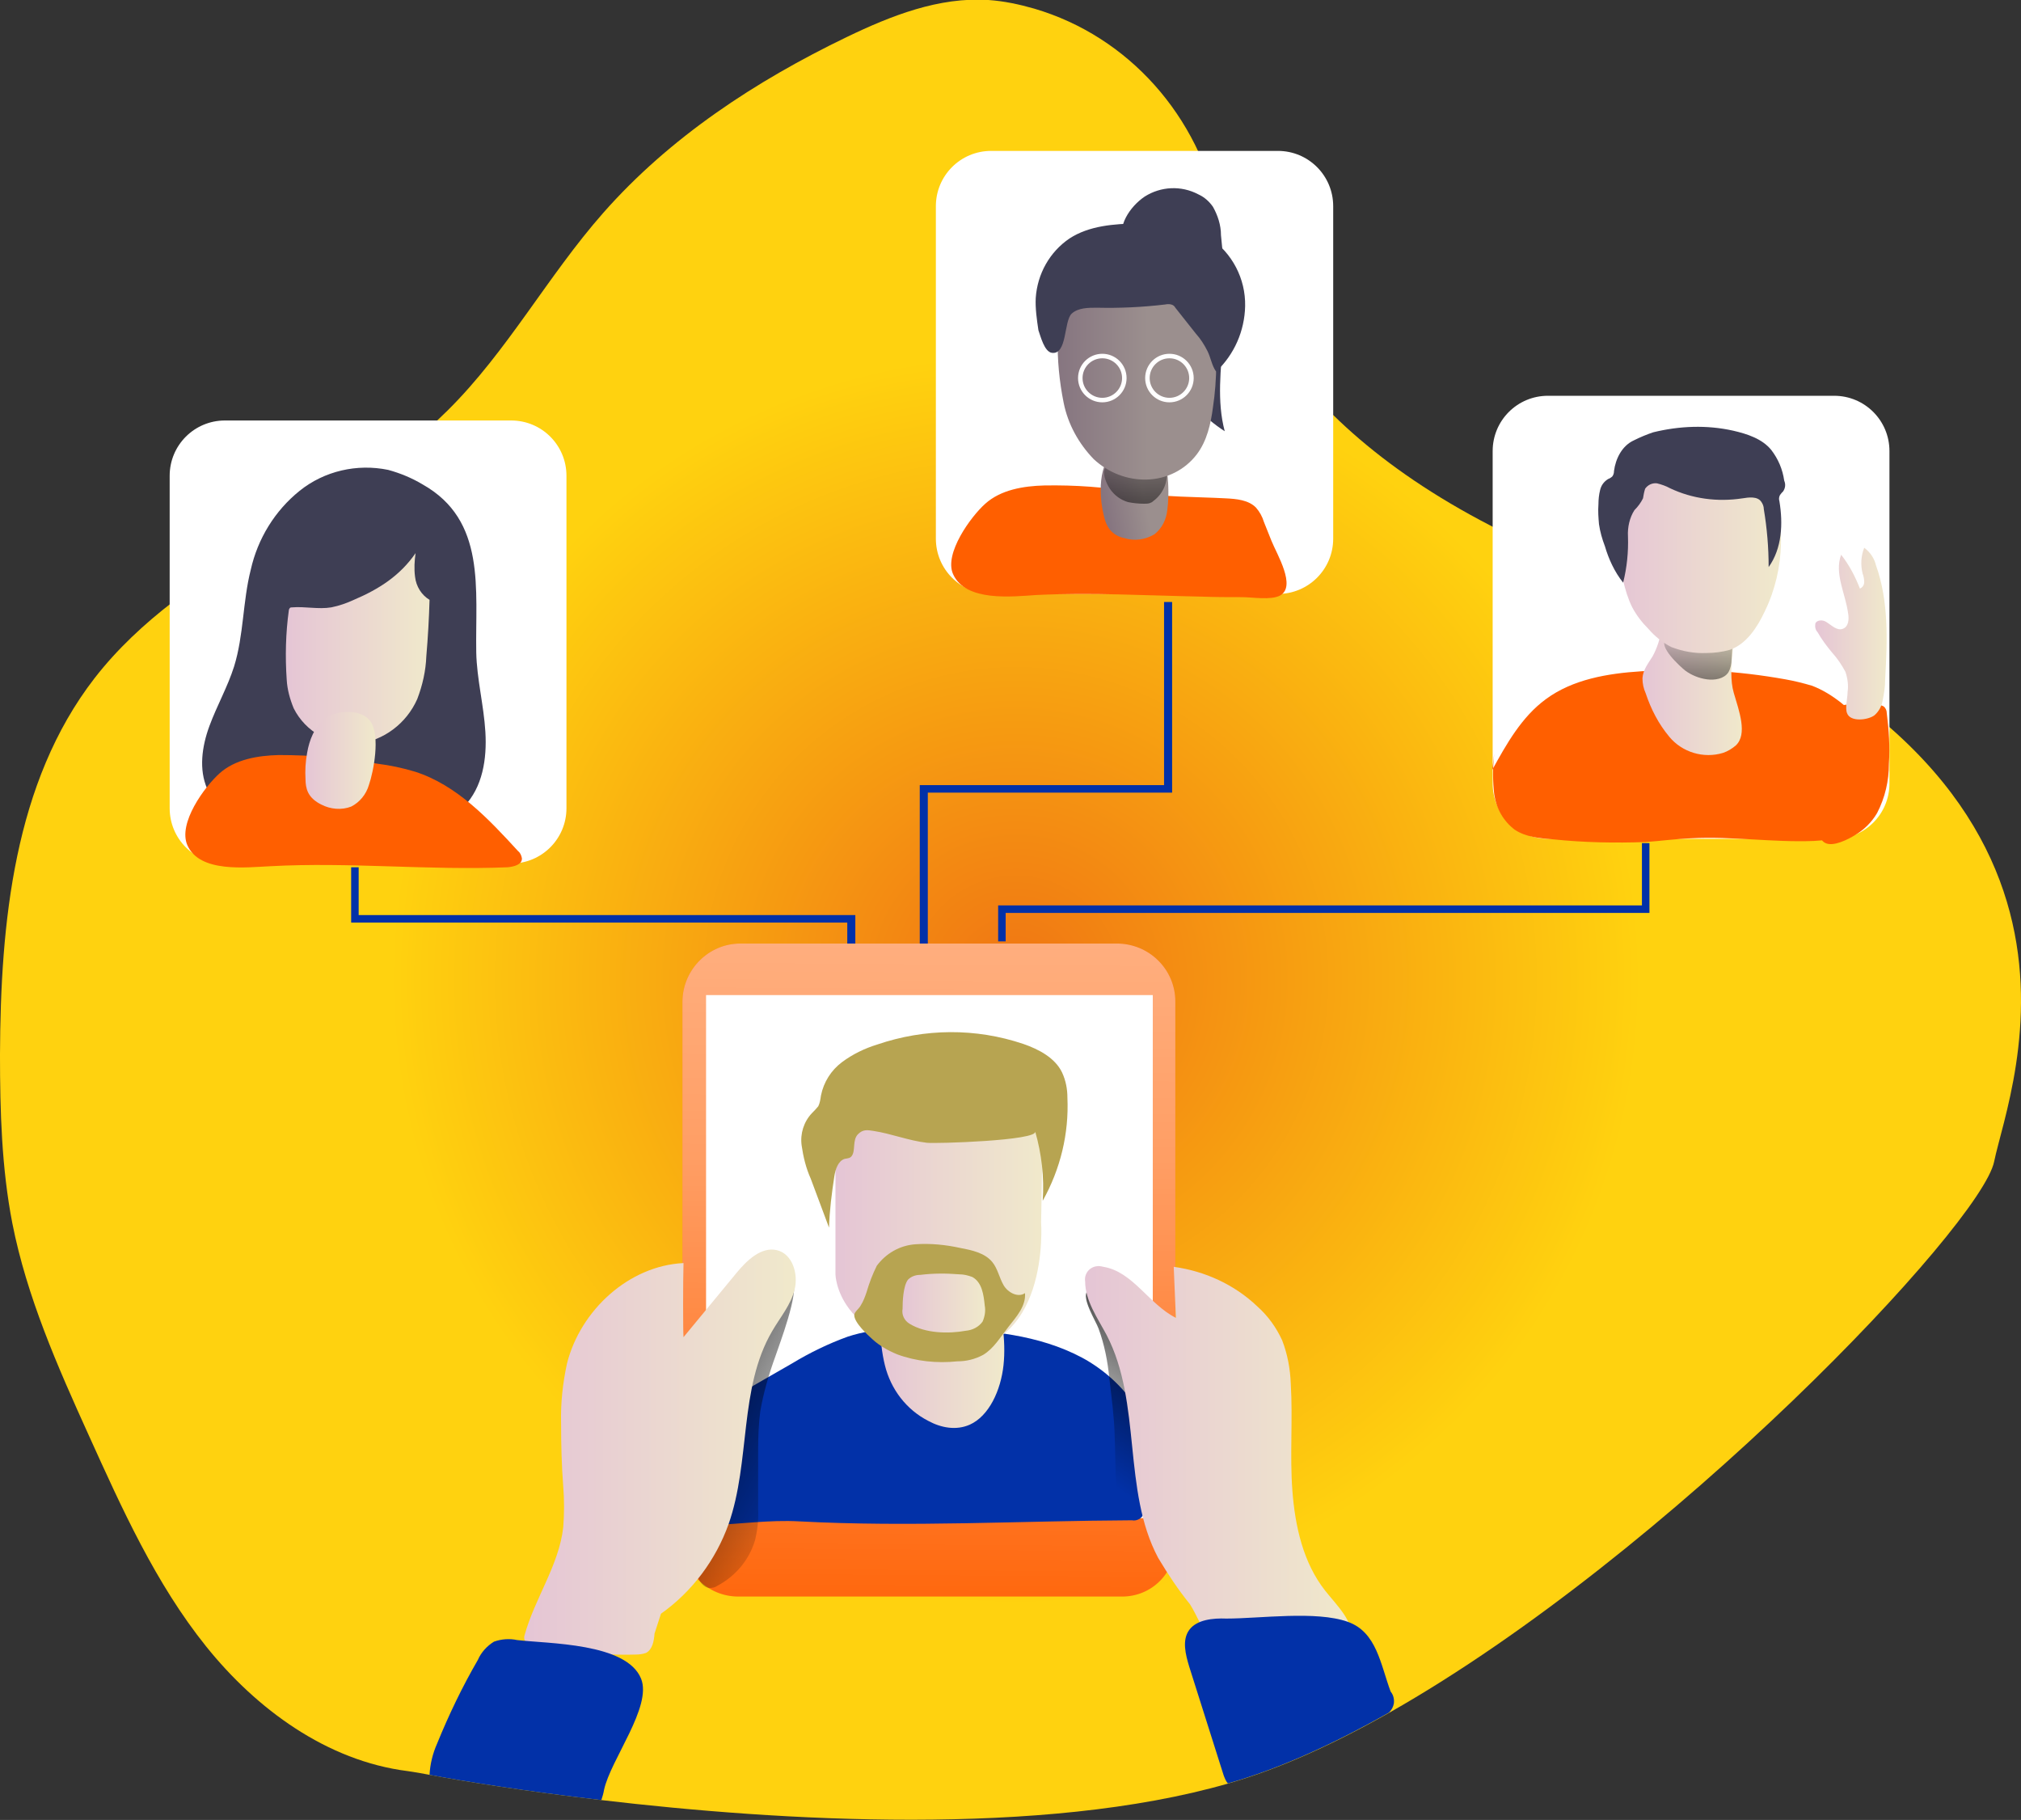 <?xml version="1.0" encoding="UTF-8"?>
<svg enable-background="new 0 0 376.4 338.9" version="1.1" viewBox="0 0 376.4 338.9" xml:space="preserve" xmlns="http://www.w3.org/2000/svg">
<rect x="0" y="0" width="376.4" height="338.9" fill="#333333" stroke="none"/>
<style type="text/css">
	.st0{fill:url(#i);}
	.st1{fill:#FFFFFF;}
	.st2{fill:#FF5F00;}
	.st3{fill:url(#h);}
	.st4{fill:url(#g);}
	.st5{fill:url(#f);}
	.st6{fill:#3E3E54;}
	.st7{fill:url(#e);}
	.st8{fill:url(#d);}
	.st9{fill:url(#c);}
	.st10{fill:url(#b);}
	.st11{fill:url(#a);}
	.st12{fill:url(#r);}
	.st13{fill:none;stroke:#FFFFFF;stroke-width:0.84;stroke-miterlimit:10;}
	.st14{fill:#0231A8;}
	.st15{fill:url(#q);}
	.st16{fill:url(#p);}
	.st17{fill:url(#o);}
	.st18{fill:url(#n);}
	.st19{fill:url(#m);}
	.st20{fill:url(#l);}
	.st21{fill:url(#k);}
	.st22{fill:#B7A451;}
	.st23{fill:url(#j);}
</style>
<title>Team Meeting Online</title>
<radialGradient id="i" cx="189.19" cy="182.43" r="116.44" gradientUnits="userSpaceOnUse">
	<stop stop-color="#F07513" offset="0"/>
	<stop stop-color="#FFD20F" offset="1"/>
</radialGradient>
<path class="st0" d="m371.4 216.3c-2.4 11.8-60.4 73-112.6 102.6-10.4 5.9-20.5 10.5-30 13.2-34.7 10-83.7 7-116.8 3.1-14.7-1.7-26.2-3.6-32-4.7-2.6-0.5-4.1-0.7-4.1-0.7-15-1.9-28.1-11.5-37.5-23.2s-15.7-25.7-21.9-39.4c-5.8-12.8-11.5-25.7-14.2-39.4-2-10.3-2.3-20.9-2.3-31.4 0.1-24.6 2.6-50.7 17.6-70.1 17-21.9 46.2-30.4 65.8-49.9 11.1-11 18.6-25 28.9-36.7 12.4-14.1 28.4-24.6 45.4-32.8 8.3-4 17.2-7.5 26.4-6.9 2.9 0.2 5.7 0.8 8.5 1.6 17.7 5.2 30.7 20.1 34.4 38.2 4.4 21.4 21.4 49.7 75.3 68.6 97 34.2 72 93.7 69.1 107.9z"/>
<path class="st1" d="m288.3 73.7h53.3c5.7 0 10.3 4.6 10.3 10.3v61.9c0 5.7-4.6 10.3-10.3 10.3h-53.3c-5.7 0-10.3-4.6-10.3-10.3v-61.9c0-5.7 4.6-10.3 10.3-10.3z"/>
<path class="st1" d="m41.9 78.3h53.3c5.7 0 10.3 4.6 10.3 10.3v61.9c0 5.7-4.6 10.3-10.3 10.3h-53.3c-5.7 0-10.3-4.6-10.3-10.3v-61.9c0-5.7 4.6-10.3 10.3-10.3z"/>
<path class="st2" d="m277.9 143.4c2.7-4.9 5.5-9.9 10-13.2 5-3.7 11.5-4.8 17.8-5.2 9-0.6 17.9-0.1 26.8 1.5 1.7 0.3 3.3 0.7 5 1.2 3.9 1.5 7.1 4.4 10 7.5 1.1 1.1 2 2.4 2.6 3.8 0.7 2.2 0.8 4.6 0.4 6.8-0.3 2.3-0.7 4.8-2.2 6.7-2.3 3.1-6.6 3.9-10.5 4.1-7.6 0.3-15.2-0.9-22.8-0.5-2.8 0.1-5.7 0.5-8.5 0.7-5.7 0.2-11.5 0.1-17.2-0.5-2.5-0.2-5.1-0.4-7.2-1.8-2.1-1.6-3.4-3.9-3.8-6.5-0.3-2.5-0.3-5.1 0-7.7"/>
<linearGradient id="h" x1="363.67" x2="382.21" y1="199.42" y2="199.42" gradientTransform="matrix(1 0 0 -1 -57.74 325.19)" gradientUnits="userSpaceOnUse">
	<stop stop-color="#E5C5D5" offset="0"/>
	<stop stop-color="#EAD4D1" offset=".42"/>
	<stop stop-color="#F0E9CB" offset="1"/>
</linearGradient>
<path class="st3" d="m309.4 117.2c-0.2 1.8-0.8 3.5-1.6 5-0.8 1.3-1.8 2.5-1.9 4.1 0 1 0.2 1.9 0.6 2.8 1 3 2.4 5.7 4.4 8.1 2.4 2.9 6.4 4.1 10 3 0.9-0.3 1.7-0.8 2.4-1.4 2.2-2.1 0.6-6.4-0.4-9.8-1.3-4.5 0.7-11.1 0-13.9-0.2-1.2-0.8-2.3-1.6-3.2-1-0.8-2.3-1.2-3.5-0.9-3.9 0.5-7.5 3.8-9.2 8.4"/>
<linearGradient id="g" x1="374.02" x2="374.08" y1="209.94" y2="184.77" gradientTransform="matrix(1 0 0 -1 -57.74 325.19)" gradientUnits="userSpaceOnUse">
	<stop stop-opacity="0" offset="0"/>
	<stop offset=".99"/>
</linearGradient>
<path class="st4" d="m317.9 126.5c1.5 0.2 3.2-0.1 4-1.3 0.4-0.7 0.6-1.6 0.6-2.4l0.3-4.9c-0.9 0.6-1.9 0.8-3 0.8-1.7 0.1-3.4 0.1-5.1 0.1-1.1 0-3.5-0.6-4.4 0.2-1.6 1.3 2.6 5.1 3.6 5.9 1.1 0.8 2.5 1.4 4 1.6z"/>
<linearGradient id="f" x1="358.43" x2="389.34" y1="223.15" y2="223.15" gradientTransform="matrix(1 0 0 -1 -57.74 325.19)" gradientUnits="userSpaceOnUse">
	<stop stop-color="#E5C5D5" offset="0"/>
	<stop stop-color="#EAD4D1" offset=".42"/>
	<stop stop-color="#F0E9CB" offset="1"/>
</linearGradient>
<path class="st5" d="m302.3 108.1c0.4 1.7 0.9 3.4 1.7 5 0.8 1.5 1.8 2.8 3 4 1.2 1.4 2.7 2.6 4.3 3.4 2.1 0.8 4.3 1.2 6.5 1.1 1.5 0 3-0.2 4.4-0.6 3.1-1.1 5.1-4.2 6.5-7.2 1.9-3.9 2.9-8.2 3-12.6s-1-8.7-3.2-12.4c-1.1-2-2.8-3.6-4.7-4.8-2.3-1.1-4.9-1.7-7.5-1.5-1.6 0-3.2 0.1-4.8 0.6-2.5 0.8-4.7 2.3-6.4 4.2-1.1 1-2 2.2-2.7 3.6-2.9 5.2-1.4 11.7-0.1 17.2z"/>
<path class="st6" d="m303.2 99.9c0.1 2.9-0.2 5.8-0.9 8.6-1.6-2-2.7-4.4-3.4-6.8-0.5-1.3-0.9-2.7-1.1-4.1-0.1-1.2-0.2-2.4-0.1-3.7 0-0.9 0.1-1.8 0.3-2.6 0.2-0.9 0.7-1.6 1.5-2.1 0.3-0.1 0.6-0.3 0.8-0.5 0.2-0.3 0.3-0.6 0.3-1 0.3-2.3 1.5-4.7 3.7-5.7 1.2-0.6 2.4-1.1 3.6-1.5 4.9-1.2 10-1.4 14.9-0.3 2.6 0.6 5.4 1.5 7.1 3.6 1.3 1.7 2.1 3.6 2.4 5.7 0.3 0.7 0.2 1.4-0.2 2-0.2 0.2-0.4 0.4-0.6 0.7-0.2 0.4-0.2 0.8-0.1 1.1 0.7 4.2 0.5 8.8-2 12.3 0-3.6-0.3-7.2-0.9-10.8 0-0.5-0.2-1-0.5-1.4-0.7-1-2.3-0.8-3.5-0.6-4.6 0.7-9.3 0.1-13.5-1.9-0.7-0.4-1.6-0.7-2.4-0.9-0.9-0.1-1.7 0.3-2.2 1-0.2 0.6-0.3 1.2-0.4 1.8-0.4 0.8-0.9 1.5-1.6 2.2-0.9 1.4-1.3 3.2-1.2 4.9z"/>
<path class="st2" d="m340.9 135.3c-0.2-1.1 0.1-2.3 0.8-3.2 0.7-0.6 1.7-0.9 2.6-0.9 1.9-0.1 3.8-0.1 5.7 0.1 0.3 0 0.6 0.1 0.9 0.3 0.3 0.3 0.5 0.7 0.5 1.2 0.4 3.1 0.6 6.3 0.4 9.4 0 3.2-0.7 6.3-2.2 9.2-1 1.7-2.4 3.1-4.1 4.1-1.3 0.8-4 2.2-5.5 1.5-1.8-0.8-0.7-3.6-0.4-5 0.4-2.6 0.8-5.2 1-7.8 0.3-3 0.4-6 0.3-8.9z"/>
<linearGradient id="e" x1="395.77" x2="409.31" y1="207.2" y2="207.2" gradientTransform="matrix(1 0 0 -1 -57.74 325.19)" gradientUnits="userSpaceOnUse">
	<stop stop-color="#E5C5D5" offset="0"/>
	<stop stop-color="#EAD4D1" offset=".42"/>
	<stop stop-color="#F0E9CB" offset="1"/>
</linearGradient>
<path class="st7" d="m343.7 125.1c-0.7-1.3-1.5-2.5-2.5-3.6-1-1.2-1.9-2.4-2.7-3.8-0.4-0.4-0.5-1-0.4-1.6 0.3-0.7 1.4-0.7 2-0.3 1 0.6 2 1.7 3.1 1.3s1.2-1.8 1-2.9c-0.5-3.7-2.6-7.4-1.3-10.9 1.5 1.9 2.6 4 3.5 6.3 0.5-0.2 0.8-0.7 0.8-1.2s-0.1-1.1-0.3-1.6c-0.4-1.6-0.3-3.3 0.3-4.8 1.1 0.8 1.9 2 2.2 3.3 2.4 6.7 2.1 14.1 1.7 21.2 0 1.4-0.2 2.7-0.5 4.1-0.2 1-0.7 1.9-1.5 2.6-1.2 0.9-4.5 1.3-5.1-0.4-0.4-1 0.1-2.8 0.1-3.9 0.2-1.3 0-2.6-0.4-3.8z"/>
<path class="st6" d="m78.7 90.2c-2-1.2-4.2-2.1-6.4-2.7-5.8-1.2-11.9 0.2-16.5 3.9s-7.8 8.9-9.1 14.7c-1.5 5.9-1.3 12.2-3.1 18-1.2 3.8-3.2 7.3-4.6 11.1s-2 8.1-0.4 11.7 5.2 6 9.1 7.1 7.8 1.1 11.8 1.1l9.7-0.1c6.1 0 13-0.4 17.2-4.8 3.5-3.6 4.3-8.9 4-13.9s-1.6-9.9-1.7-14.8c-0.2-11.8 1.9-24.6-10-31.3z"/>
<path class="st2" d="m40.9 144c2.9-2.6 7.1-3.3 11-3.4 6.1 0 12.2 0.5 18.3 1.6 2.4 0.3 4.8 0.8 7.1 1.5 7.8 2.5 13.7 8.8 19.2 14.8 0.4 0.3 0.6 0.8 0.7 1.3 0.1 1.2-1.5 1.6-2.7 1.7-14.7 0.6-29.4-1-44.1-0.2-4.5 0.2-13.2 1.3-15.5-3.9-1.8-4.1 3.2-10.9 6-13.4z"/>
<linearGradient id="d" x1="111.04" x2="137.83" y1="204.29" y2="204.29" gradientTransform="matrix(1 0 0 -1 -57.74 325.19)" gradientUnits="userSpaceOnUse">
	<stop stop-color="#E5C5D5" offset="0"/>
	<stop stop-color="#EAD4D1" offset=".42"/>
	<stop stop-color="#F0E9CB" offset="1"/>
</linearGradient>
<path class="st8" d="m65.9 111.7c-1.3 0.6-2.7 1.1-4.2 1.4-2.4 0.4-4.9-0.2-7.3 0-0.1 0-0.3 0-0.4 0.1s-0.2 0.3-0.2 0.4c-0.6 4.3-0.7 8.7-0.4 13 0.1 1.8 0.6 3.6 1.3 5.3 2.2 4.4 7 7.1 11.9 6.6 4.9-0.6 9.1-3.8 11.1-8.3 1-2.6 1.6-5.3 1.7-8 0.3-3.5 0.5-7 0.6-10.5-1.5-0.9-2.5-2.5-2.7-4.3-0.2-1.5-0.1-3 0.1-4.4-2.9 4.2-6.8 6.7-11.5 8.7z"/>
<linearGradient id="c" x1="114.57" x2="127.69" y1="183.58" y2="183.58" gradientTransform="matrix(1 0 0 -1 -57.74 325.19)" gradientUnits="userSpaceOnUse">
	<stop stop-color="#E5C5D5" offset="0"/>
	<stop stop-color="#EAD4D1" offset=".42"/>
	<stop stop-color="#F0E9CB" offset="1"/>
</linearGradient>
<path class="st9" d="m68.7 146.2c-0.5 1.7-1.7 3.2-3.3 4-1.8 0.7-3.9 0.5-5.6-0.4-1-0.5-1.9-1.2-2.4-2.2-0.4-0.8-0.5-1.7-0.5-2.5-0.1-1.6 0-3.3 0.3-4.9 0.4-2.4 1.4-4.9 3.3-6.4 2.2-1.6 7-1.9 8.6 0.7 1.7 2.7 0.5 9.1-0.4 11.7z"/>
<path class="st1" d="m184.6 28.1h53.4c5.7 0 10.3 4.6 10.3 10.3v61.9c0 5.7-4.6 10.3-10.3 10.3h-53.4c-5.7 0-10.3-4.6-10.3-10.3v-61.9c0-5.7 4.6-10.3 10.3-10.3z"/>
<path class="st2" d="m183.5 93.8c2.9-2.6 7.1-3.3 11-3.4 5.7-0.1 11.5 0.3 17.1 1.3 5.5 0.9 11.1 0.8 16.7 1.1 2 0.1 4.2 0.3 5.6 1.7 0.7 0.8 1.2 1.7 1.5 2.7l1.4 3.5c1 2.5 4.7 8.5 1.6 10.2-1.7 0.9-5.2 0.3-7.1 0.3-2.5 0-5 0-7.5-0.1-10.3-0.2-20.5-0.8-30.8-0.3-4.5 0.3-13.2 1.3-15.5-3.9-1.7-3.8 3.3-10.7 6-13.1z"/>
<path class="st6" d="m213.2 36.6c3-1.9 6.8-2.1 10-0.4 1.1 0.5 2 1.3 2.7 2.3 0.9 1.6 1.5 3.4 1.5 5.3 0.7 6.4 0.8 12.7 0.4 19.1-0.4 5.8-1.2 11.8 0.3 17.4-3.9-2.5-7.1-6-9.3-10.1s-4-8.3-5.3-12.7c-1.4-4.1-2.4-8.3-4.1-12.2-1.6-3 1.1-6.9 3.8-8.7z"/>
<linearGradient id="b" x1="1056.3" x2="1069.4" y1="-115.44" y2="-115.44" gradientTransform="matrix(.982 -.192 -.192 -.982 -854.03 181.67)" gradientUnits="userSpaceOnUse">
	<stop stop-color="#867580" offset="0"/>
	<stop stop-color="#9B8F8E" offset=".57"/>
</linearGradient>
<path class="st10" d="m217.4 95c-0.2 1.8-1 3.4-2.4 4.5-1.7 1-3.7 1.3-5.6 0.7-1.1-0.2-2.1-0.8-2.8-1.7-0.5-0.7-0.8-1.5-1-2.4-0.4-1.6-0.6-3.2-0.6-4.8 0-2.4 0.4-5 2.1-6.9 1.8-2 6.5-3.3 8.6-1s2.1 8.8 1.7 11.6z"/>
<linearGradient id="a" x1="269.08" x2="269.67" y1="245.7" y2="215.57" gradientTransform="matrix(1 0 0 -1 -57.74 325.19)" gradientUnits="userSpaceOnUse">
	<stop stop-opacity="0" offset="0"/>
	<stop offset=".99"/>
</linearGradient>
<path class="st11" d="m206.7 91c0.8 1.2 2 2.1 3.4 2.5 1 0.2 2 0.3 3 0.3 0.3 0 0.7 0 1-0.1s0.5-0.2 0.7-0.4c1.9-1.4 2.8-3.7 2.5-6 0-0.2-4.1-0.5-4.5-0.5-1.5-0.2-3.1-0.2-4.6-0.2-0.9 0-2.2-0.1-2.5 0.9s0.4 2.6 1 3.5z"/>
<linearGradient id="r" x1="254.66" x2="284.24" y1="255.84" y2="255.84" gradientTransform="matrix(1 0 0 -1 -57.74 325.19)" gradientUnits="userSpaceOnUse">
	<stop stop-color="#867580" offset="0"/>
	<stop stop-color="#9B8F8E" offset=".57"/>
</linearGradient>
<path class="st12" d="m197 63c-0.1 4 0.3 8 1.1 12s2.8 7.6 5.6 10.5c2.7 2.5 6.2 3.9 9.9 3.8s7.1-1.8 9.3-4.7c1.9-2.5 2.6-5.7 3-8.7 0.8-5.3 0.8-10.8 0.2-16.1-0.1-1.5-0.5-3-1.1-4.4-1.3-2.2-3.3-3.8-5.7-4.6-3.8-1.4-7.9-1.7-11.9-0.9-8.9 1.7-9.7 8.1-10.3 8.4-0.2 1.5-0.2 3.1-0.1 4.7z"/>
<path class="st6" d="m192.9 55.5c0.3-4.5 2.6-8.6 6.3-11.1 3.7-2.4 8.3-2.7 12.6-2.8 4.6-0.1 9.5 0.1 13.4 2.6 4.3 2.9 6.8 7.7 6.7 12.8-0.1 4.6-2 9-5.4 12.2-0.8-1.1-1-2.6-1.6-3.8s-1.3-2.3-2.2-3.3l-3.8-4.8c-0.1-0.2-0.3-0.4-0.5-0.5-0.4-0.2-0.9-0.2-1.4-0.1-4.2 0.5-8.4 0.7-12.7 0.6-1.6 0-3.5 0-4.7 1.1-1.5 1.4-0.8 7.7-3.7 7.3-1.4-0.2-2.1-3.1-2.5-4.2-0.3-2-0.6-4.1-0.5-6z"/>
<circle class="st13" cx="205.3" cy="70.4" r="4.1"/>
<circle class="st13" cx="217.8" cy="70.4" r="4.1"/>
<polygon class="st14" points="172.8 177.5 171.3 177.5 171.3 146.2 216.8 146.2 216.8 112.1 218.3 112.1 218.3 147.6 172.8 147.6"/>
<polygon class="st14" points="187.3 175.3 185.9 175.3 185.9 168.6 305.8 168.6 305.8 157 307.2 157 307.2 170 187.3 170"/>
<polygon class="st14" points="159.3 177.1 157.8 177.1 157.8 171.8 65.4 171.8 65.4 161.5 66.8 161.5 66.8 170.4 159.3 170.4"/>
<path class="st2" d="m137.9 175.7h70.1c6 0 10.9 4.8 10.9 10.8v100.9c0 5.5-4.4 9.9-9.9 9.9h-71.5c-5.7 0-10.4-4.6-10.4-10.3v-100.6c0.1-5.9 4.9-10.7 10.8-10.7z"/>
<linearGradient id="q" x1="172.51" x2="174.87" y1="22.81" y2="337.63" gradientTransform="matrix(1 0 0 -1 0 340)" gradientUnits="userSpaceOnUse">
	<stop stop-color="#fff" stop-opacity="0" offset=".02"/>
	<stop stop-color="#fff" stop-opacity=".39" offset=".32"/>
	<stop stop-color="#fff" stop-opacity=".68" offset=".68"/>
	<stop stop-color="#fff" offset="1"/>
</linearGradient>
<path class="st15" d="m137.9 175.7h70.1c6 0 10.9 4.8 10.9 10.8v100.9c0 5.5-4.4 9.9-9.9 9.9h-71.5c-5.7 0-10.4-4.6-10.4-10.3v-100.6c0.1-5.9 4.9-10.7 10.8-10.7z"/>
<rect class="st1" x="131.5" y="185.3" width="83.2" height="97.4"/>
<path class="st14" d="m138.1 259.3l9.4-5.4c3.3-2 6.8-3.7 10.4-5 5.5-1.8 11.4-1.7 17.1-1.5 9.1 0.3 18.4 1.1 26.5 5.4 8 4.3 14.4 12.9 13.4 21.9-0.3 2.3-0.9 4.5-1.7 6.7-0.1 0.5-0.4 1-0.9 1.4-0.5 0.3-1 0.4-1.5 0.3-20.7 0.1-41.3 1.3-62 0.2-5.4-0.3-10.9 0.5-16.3 0.7-0.7 0-0.8-15.6-0.7-16.8 0.3-4.2 2.8-5.9 6.3-7.9z"/>
<linearGradient id="p" x1="262.37" x2="285.06" y1="50.327" y2="82.947" gradientTransform="matrix(1 0 0 -1 -57.74 325.19)" gradientUnits="userSpaceOnUse">
	<stop stop-opacity="0" offset="0"/>
	<stop offset=".99"/>
</linearGradient>
<path class="st16" d="m204.6 247.4c1.1 3 1.7 6.1 2 9.2 0.4 3.5 0.9 7.1 1 10.7 0.2 4.8 0 9.6 0.9 14.3s2.8 9.4 6.6 12.3c0.4 0.5 1.1 0.7 1.7 0.6 0.6-0.2 0.9-1 1.1-1.6 2.3-8.5-0.2-17.4-1.4-26.2-0.4-3.8-0.9-7.7-1.7-11.4-0.6-2.6-1.5-5.1-2.8-7.5-0.9-2-2.2-3.7-3.7-5.3-0.9-0.8-4.6-3.5-5.8-2.1-1.1 1.4 1.6 5.6 2.1 7z"/>
<linearGradient id="o" x1="213.18" x2="170.32" y1="49.885" y2="73.205" gradientTransform="matrix(1 0 0 -1 -57.74 325.19)" gradientUnits="userSpaceOnUse">
	<stop stop-opacity="0" offset="0"/>
	<stop offset=".99"/>
</linearGradient>
<path class="st17" d="m141.6 262.8c-0.3 2.3-0.4 4.7-0.4 7.1v11c0.1 2-0.1 4-0.6 6-1.1 3.6-3.6 6.6-7 8.4-0.4 0.3-0.9 0.4-1.4 0.4-1.2 0-2-1.3-2.4-2.4-2.5-6.2-2.8-13.1-2.6-19.7s0.7-13.4-0.3-20c-0.2-0.9-0.2-1.8 0.1-2.7 0.5-0.8 1.3-1.5 2.2-1.9l10.3-5.5c2.1-1.1 6.8-8.4 8.2-5.1 1.1 2.5-2.5 11.8-3.3 14.2-1.2 3.3-2.2 6.7-2.8 10.2z"/>
<linearGradient id="n" x1="155.15" x2="205.91" y1="54.852" y2="54.852" gradientTransform="matrix(1 0 0 -1 -57.74 325.19)" gradientUnits="userSpaceOnUse">
	<stop stop-color="#E5C5D5" offset="0"/>
	<stop stop-color="#EAD4D1" offset=".42"/>
	<stop stop-color="#F0E9CB" offset="1"/>
</linearGradient>
<path class="st18" d="m123.1 300.5c5.8-4.1 10.2-10 12.6-16.7 4.1-11.7 1.9-25.3 8.1-35.9 1.5-2.6 3.5-4.9 4.2-7.8s-0.4-6.6-3.3-7.3-5.6 1.9-7.5 4.2l-9.9 12c-0.1-1-0.1-10.6 0-13.8-10.2 0.5-19.2 8.8-21.7 18.7-0.8 3.7-1.2 7.4-1.1 11.2 0 3.9 0.1 7.8 0.4 11.7 0.2 2.5 0.2 5 0 7.6-0.8 7.1-5.3 13.2-7.2 20.1-0.1 0.3-0.1 0.6 0 0.9 0.1 0.2 0.4 0.4 0.6 0.5 2.9 1.6 6.4 1.9 9.7 2s6.9 0.3 10.4 0.2c0.7 0 1.3-0.1 1.9-0.3 1.2-0.6 1.5-2.2 1.6-3.6"/>
<linearGradient id="m" x1="259.8" x2="309.47" y1="53.96" y2="53.96" gradientTransform="matrix(1 0 0 -1 -57.74 325.19)" gradientUnits="userSpaceOnUse">
	<stop stop-color="#E5C5D5" offset="0"/>
	<stop stop-color="#EAD4D1" offset=".42"/>
	<stop stop-color="#F0E9CB" offset="1"/>
</linearGradient>
<path class="st19" d="m215.7 290.1c-6.7-12.6-3-28.8-9.6-41.5-1.7-3.2-4-6.4-4-10-0.2-1.3 0.7-2.6 2.1-2.8 0.4-0.1 0.9 0 1.3 0.1 5.5 0.9 8.5 7 13.5 9.5l-0.4-9.5c5.8 0.8 11.3 3.3 15.6 7.4 2 1.8 3.5 3.9 4.6 6.3 1 2.6 1.5 5.3 1.6 8.1 0.4 6.6-0.2 13.3 0.3 19.9s2 13.4 6.1 18.6c2.2 2.8 5.3 5.6 5 9.2 0 0.3-0.1 0.5-0.3 0.8-0.3 0.2-0.6 0.3-1 0.3-3.9 0-7.9 0-11.8-0.1-3.3-0.1-9.4 0.8-12.3-0.6-2.1-1-3.4-5-4.8-7.1-2.2-2.7-4.1-5.6-5.9-8.6z"/>
<linearGradient id="l" x1="221.6" x2="244.73" y1="75.094" y2="75.094" gradientTransform="matrix(1 0 0 -1 -57.74 325.19)" gradientUnits="userSpaceOnUse">
	<stop stop-color="#E5C5D5" offset="0"/>
	<stop stop-color="#EAD4D1" offset=".42"/>
	<stop stop-color="#F0E9CB" offset="1"/>
</linearGradient>
<path class="st20" d="m164.8 254.2c1.1 4.5 4 8.3 8.1 10.4 2.4 1.3 5.2 1.8 7.7 0.7 3.6-1.6 5.8-6.4 6.3-11.1s-0.4-9.5-1.4-14.1c-0.1-1.3-0.6-2.6-1.4-3.7-0.6-0.5-1.3-0.9-2.1-1.1-4.2-1.1-12.9-2.2-16.4 2.2-2.6 3.3-1.8 12.8-0.8 16.7z"/>
<linearGradient id="k" x1="213.38" x2="252.09" y1="96.954" y2="96.954" gradientTransform="matrix(1 0 0 -1 -57.74 325.19)" gradientUnits="userSpaceOnUse">
	<stop stop-color="#E5C5D5" offset="0"/>
	<stop stop-color="#EAD4D1" offset=".42"/>
	<stop stop-color="#F0E9CB" offset="1"/>
</linearGradient>
<path class="st21" d="m155.6 209v28.3s0.2 12.6 20.2 14.1 18.1-23.8 18.1-23.8l0.4-21s-33.8-4.9-38.7 2.4z"/>
<path class="st22" d="m158.6 215.3c-0.3 0.4-0.8 0.4-1.3 0.5-1.2 0.4-1.7 1.9-1.9 3.2-0.5 3.2-0.9 6.4-1 9.6l-3.4-9.1c-0.9-2-1.4-4.1-1.7-6.2-0.3-2.2 0.4-4.4 1.9-6 0.4-0.4 0.8-0.8 1.2-1.3 0.3-0.6 0.4-1.3 0.5-2 0.5-2.5 1.9-4.7 3.9-6.2s4.3-2.6 6.6-3.3c8.8-3 18.3-3.1 27.2-0.1 2.9 1 5.9 2.6 7.2 5.3 0.7 1.5 1 3.1 1 4.7 0.3 6.7-1.3 13.3-4.6 19.2 0.3-4.4-0.2-8.7-1.4-12.9 0.5 1.7-18.6 2.3-20.2 2.1-3.4-0.4-6.6-1.7-9.9-2.2-1.2-0.2-2-0.3-2.9 0.6-1.1 1.1-0.4 3.1-1.2 4.1z"/>
<path class="st22" d="m163.3 235.7c1.7-2.3 4.3-3.8 7.2-4 2.8-0.2 5.7 0.1 8.4 0.7 2.1 0.4 4.5 0.9 5.9 2.6 1 1.2 1.3 2.9 2.1 4.3s2.7 2.4 4 1.5c0.2 2.4-1.6 4.4-3.1 6.3s-2.7 4-4.7 5.2c-1.5 0.8-3.1 1.2-4.8 1.2-3.8 0.4-7.7 0-11.2-1.3-1.7-0.7-3.3-1.6-4.6-2.8-0.9-0.8-3.4-3.1-3.4-4.5 0-0.6 0.9-1.2 1.2-1.8 0.5-0.8 0.8-1.6 1.1-2.5 0.5-1.7 1.1-3.3 1.9-4.9z"/>
<linearGradient id="j" x1="225.68" x2="241.05" y1="82.498" y2="82.498" gradientTransform="matrix(1 0 0 -1 -57.74 325.19)" gradientUnits="userSpaceOnUse">
	<stop stop-color="#E5C5D5" offset="0"/>
	<stop stop-color="#EAD4D1" offset=".42"/>
	<stop stop-color="#F0E9CB" offset="1"/>
</linearGradient>
<path class="st23" d="m169.1 238.3c0.6-0.6 1.4-0.9 2.3-0.9 2.4-0.3 4.8-0.3 7.3-0.1 0.8 0 1.6 0.2 2.4 0.5 1.8 1 2.1 3.3 2.3 5.3 0.2 1 0 2.1-0.4 3-0.7 1-1.9 1.6-3.1 1.7-3.3 0.6-7.6 0.5-10.5-1.3-1-0.6-1.5-1.7-1.3-2.8 0-1.3 0.1-4.2 1-5.4z"/>
<path class="st14" d="m112.5 333.3c-0.1 0.6-0.3 1.3-0.5 1.9-14.7-1.7-26.2-3.6-32-4.7 0.1-2 0.6-4 1.4-5.8 2.2-5.4 4.7-10.6 7.6-15.6 0.6-1.4 1.7-2.6 3-3.4 1.4-0.5 2.9-0.6 4.3-0.3 5.8 0.7 20.4 0.5 23.1 7.2 2.1 5.2-5.7 15.1-6.9 20.7z"/>
<path class="st14" d="m259.6 317.2c-0.1 0.6-0.4 1.2-0.9 1.7-10.4 5.9-20.5 10.5-30 13.2-0.4-0.4-0.6-1-0.8-1.5-2.1-6.7-4.3-13.5-6.4-20.2-0.7-2.3-1.4-5 0-6.9s4.4-2.2 6.9-2.1c6.3 0 16.7-1.5 22.6 0.6 5.4 1.9 6.1 7.9 8 13 0.5 0.6 0.7 1.4 0.6 2.2z"/>
</svg>
